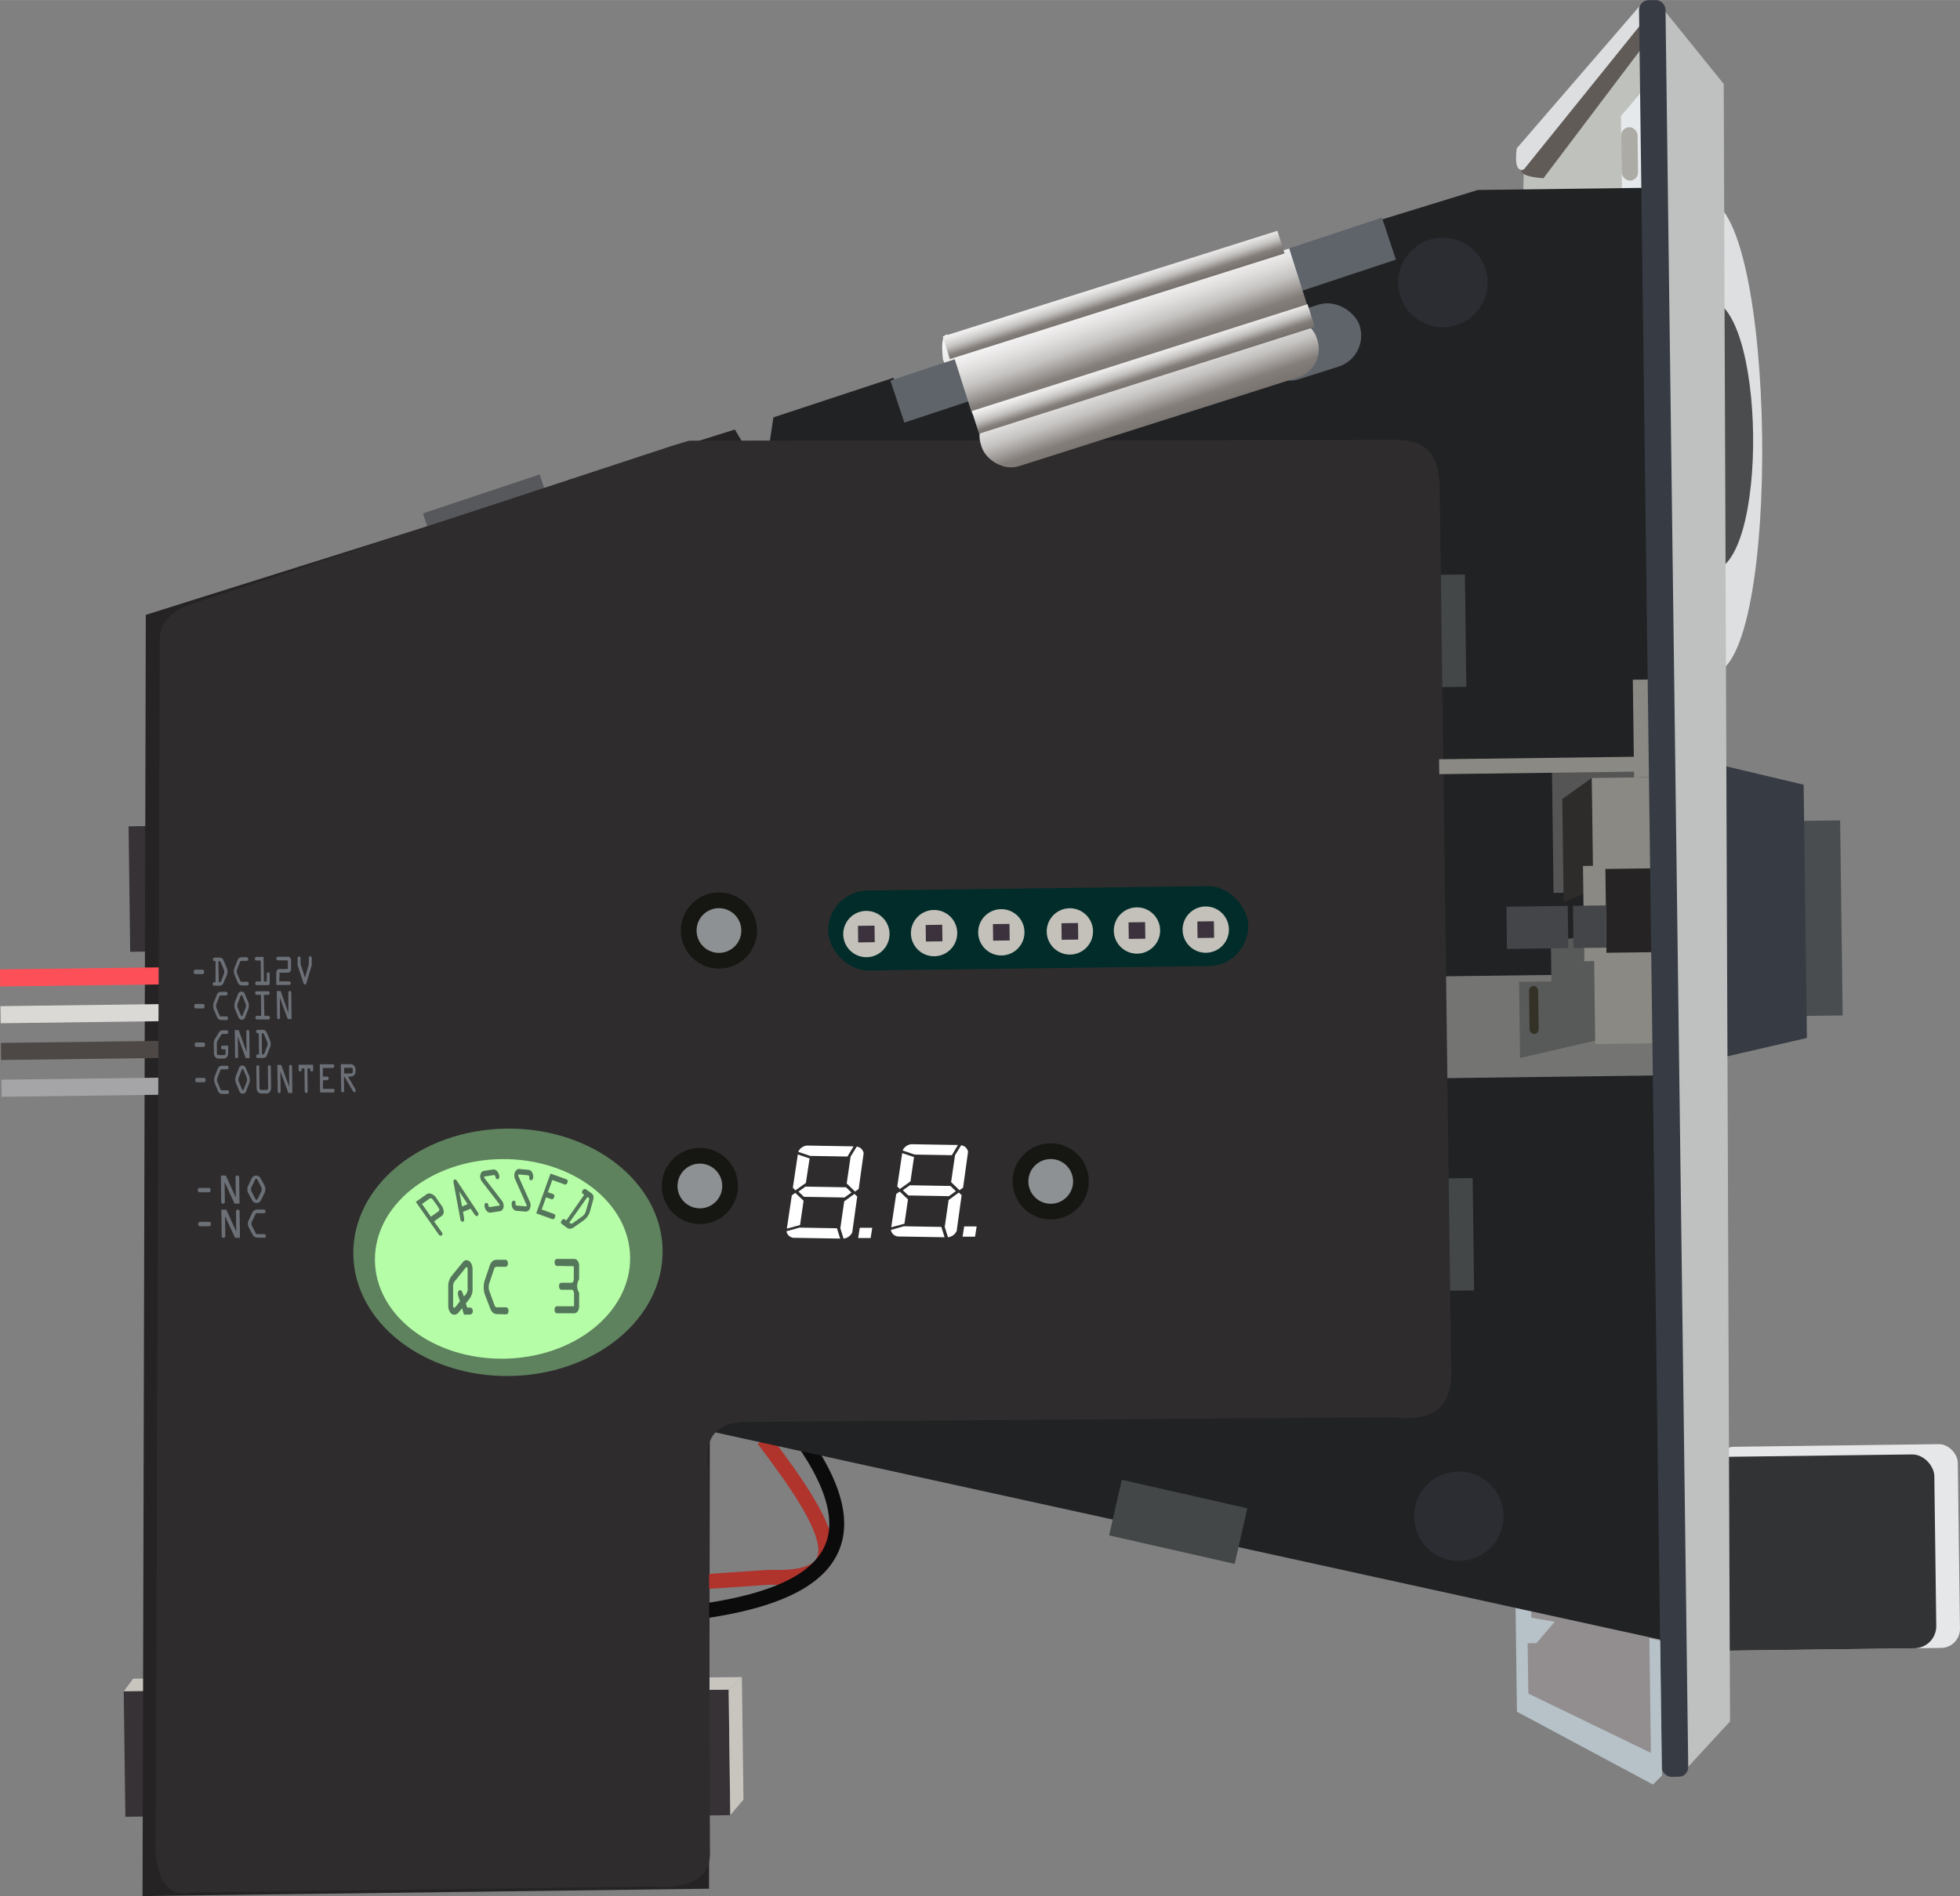 <?xml version="1.0" ?><svg height="134.58mm" viewBox="0 0 394.25 381.48" width="139.08mm" xmlns="http://www.w3.org/2000/svg" xmlns:xlink="http://www.w3.org/1999/xlink">
  <rect x="0" y="0" width="394.25" height="381.48" fill="#808080" stroke="none"/>
  <defs>
    <linearGradient gradientTransform="translate(-2.48 2.56) rotate(-0.74)" gradientUnits="userSpaceOnUse" id="linear-gradient" x1="188.12" x2="210.32" y1="64.32" y2="97.33">
      <stop offset="0" stop-color="#fff"/>
      <stop offset="0.1" stop-color="#fbfbfb"/>
      <stop offset="0.19" stop-color="#f1f0f0"/>
      <stop offset="0.28" stop-color="#dfdddc"/>
      <stop offset="0.37" stop-color="#c5c3c1"/>
      <stop offset="0.46" stop-color="#a5a19e"/>
      <stop offset="0.53" stop-color="#847e7a"/>
      <stop offset="0.73" stop-color="#827c78"/>
      <stop offset="0.8" stop-color="#7b7672"/>
      <stop offset="0.85" stop-color="#706a67"/>
      <stop offset="0.9" stop-color="#5f5a57"/>
      <stop offset="0.93" stop-color="#494543"/>
      <stop offset="0.96" stop-color="#2d2b2a"/>
      <stop offset="0.99" stop-color="#0e0d0d"/>
      <stop offset="1"/>
    </linearGradient>
    <linearGradient gradientTransform="translate(27.77 -64.12) rotate(16.9)" gradientUnits="userSpaceOnUse" id="linear-gradient-2" x1="225.72" x2="247.9" y1="56.83" y2="124.72">
      <stop offset="0" stop-color="#fff"/>
      <stop offset="0.04" stop-color="#fbfbfb"/>
      <stop offset="0.07" stop-color="#f1f0f0"/>
      <stop offset="0.11" stop-color="#dfdddc"/>
      <stop offset="0.15" stop-color="#c5c3c1"/>
      <stop offset="0.18" stop-color="#a5a19e"/>
      <stop offset="0.21" stop-color="#847e7a"/>
      <stop offset="0.28" stop-color="#6e6966"/>
      <stop offset="0.44" stop-color="#474442"/>
      <stop offset="0.59" stop-color="#282625"/>
      <stop offset="0.73" stop-color="#121110"/>
      <stop offset="0.87" stop-color="#050404"/>
      <stop offset="1"/>
    </linearGradient>
    <linearGradient gradientTransform="translate(31.67 -64.67) rotate(16.9)" id="linear-gradient-3" x1="229.32" x2="251.12" xlink:href="#linear-gradient-2" y1="69.35" y2="136.04"/>
    <linearGradient gradientTransform="matrix(0.96, 0.11, -0.29, 0.37, 25.27, 12.46)" id="linear-gradient-4" x1="222.61" x2="244.8" xlink:href="#linear-gradient-2" y1="46.91" y2="114.8"/>
    <linearGradient gradientTransform="matrix(0.96, 0.11, -0.29, 0.37, 30.19, 11.64)" id="linear-gradient-5" x1="235.08" x2="257.27" xlink:href="#linear-gradient-2" y1="87.26" y2="155.16"/>
  </defs>
  <title>Coin Acceptor - Programmable (3 coin types)</title>
  <g id="BLACKSQUARE">
    <g>
      <g>
        <rect height="25.25" style="fill: #363235" transform="translate(-4.56 1.86) rotate(-0.74)" width="11.63" x="135.11" y="340.02"/>
        <polygon points="134.95 340.1 136.81 337.57 149.23 337.41 146.57 339.95 134.95 340.1" style="fill: #c8c5bf"/>
      </g>
      <polygon points="149.23 337.41 149.55 362.08 146.9 365.19 146.57 339.95 149.23 337.41" style="fill: #c8c5bf"/>
    </g>
    <g>
      <rect height="25.25" style="fill: #363235" transform="translate(-4.57 0.43) rotate(-0.74)" width="11.63" x="25.07" y="340.2"/>
      <polygon points="24.91 340.27 26.77 337.75 39.19 337.59 36.53 340.12 24.91 340.27" style="fill: #c8c5bf"/>
    </g>
    <rect height="25.25" style="fill: #363235" transform="translate(-2.32 0.43) rotate(-0.74)" width="11.63" x="26.04" y="166.17"/>
    <rect height="6.83" style="fill: #56585c" transform="translate(-27.45 36.28) rotate(-18.46)" width="24.74" x="85.52" y="99.19"/>
    <polygon points="151.05 91.87 147.82 86.41 29.33 123.7 28.67 381.48 142.62 380 142.8 275.24 151.05 91.87" style="fill: #262324"/>
    <rect height="31.25" style="fill: #0e1411" transform="translate(-3.09 2.3) rotate(-0.74)" width="43.67" x="153.76" y="223.65"/>
    <rect height="29.08" rx="1.92" ry="1.92" style="fill: #302f33" transform="translate(-3.09 2.3) rotate(-0.74)" width="43.67" x="153.76" y="224.73"/>
    <rect height="3.44" style="fill: #fd4f57" transform="translate(-2.55 0.24) rotate(-0.74)" width="34.33" x="0.02" y="194.81"/>
    <rect height="3.44" style="fill: #dbd9d6" transform="translate(-2.64 0.24) rotate(-0.74)" width="34.33" x="0.12" y="202.21"/>
    <rect height="3.44" style="fill: #4d4845" transform="translate(-2.74 0.24) rotate(-0.74)" width="34.33" x="0.21" y="209.61"/>
    <rect height="3.44" style="fill: #a5a5a8" transform="translate(-2.83 0.24) rotate(-0.74)" width="34.33" x="0.31" y="217.01"/>
  </g>
  <g id="CABLE">
    <path d="M153.61,289.6c14.54,19.06,18.23,28.43,1.15,27.74l-22.65,1.54" style="fill: none;stroke: #b0332c;stroke-miterlimit: 10;stroke-width: 3px"/>
    <path d="M161.27,289.5c15.4,21.77,4.19,31.4-20.71,34.77" style="fill: none;stroke: #0c0b0b;stroke-miterlimit: 10;stroke-width: 3px"/>
  </g>
  <g data-name="RIGHT PIECES" id="RIGHT_PIECES">
    <g>
      <rect height="7.67" style="fill: #949c9d" transform="translate(-1.27 4.22) rotate(-0.74)" width="17.33" x="316.13" y="95.95"/>
      <polygon points="309.57 108.56 305.68 116.7 305.01 65.37 308.98 62.65 309.57 108.56" style="fill: #1d2020"/>
      <ellipse cx="308.01" cy="72" rx="2.92" ry="9.33" style="fill: #bebfc3" transform="translate(-0.91 4) rotate(-0.74)"/>
      <rect height="19.33" style="fill: #c4bdb5" transform="translate(-0.91 4.17) rotate(-0.74)" width="24" x="309.1" y="62.5"/>
      <rect height="49" rx="3.08" ry="3.08" style="fill: #45474d" transform="translate(-1.1 4.07) rotate(-0.74)" width="7.67" x="309.29" y="62.6"/>
      <polygon points="309.57 108.56 317.24 108.47 311.71 118.95 305.71 119.03 305.68 116.7 309.57 108.56" style="fill: #1a1b1c"/>
      <ellipse cx="305.65" cy="72.53" rx="2.88" ry="7.94" style="fill: #66696a" transform="translate(-0.91 3.97) rotate(-0.74)"/>
      <ellipse cx="303.69" cy="72.55" rx="1.6" ry="3.29" style="fill: #a7a4a3" transform="translate(-0.92 3.94) rotate(-0.74)"/>
    </g>
    <g>
      <rect height="10.04" style="fill: #949c9d" transform="translate(-3.41 4.24) rotate(-0.74)" width="18.35" x="316.42" y="259.73"/>
      <polygon points="309.21 253.72 304.84 243.19 305.71 310.39 309.99 313.83 309.21 253.72" style="fill: #1d2020"/>
      <ellipse cx="308.69" cy="301.62" rx="3.09" ry="12.22" style="fill: #bebfc3" transform="translate(-3.88 4.03) rotate(-0.74)"/>
      <rect height="25.31" style="fill: #c4bdb5" transform="translate(-3.88 4.21) rotate(-0.74)" width="25.41" x="309.83" y="288.35"/>
      <rect height="64.15" rx="3.08" ry="3.08" style="fill: #45474d" transform="translate(-3.63 4.09) rotate(-0.74)" width="8.12" x="309.58" y="249.63"/>
      <polygon points="309.21 253.72 317.33 253.61 311.15 240.06 304.8 240.14 304.84 243.19 309.21 253.72" style="fill: #1a1b1c"/>
      <ellipse cx="306.16" cy="301" rx="3.04" ry="10.39" style="fill: #66696a" transform="translate(-3.88 3.99) rotate(-0.74)"/>
      <ellipse cx="304.09" cy="301.03" rx="1.69" ry="4.31" style="fill: #a7a4a3" transform="translate(-3.88 3.97) rotate(-0.74)"/>
    </g>
  </g>
  <g id="background">
    <path d="M332.12,355.88l-26.47-15.5A99.29,99.29,0,0,0,307.09,325c.1-6.51-.5-8.89,1.09-12,2.46-4.84,8.56-8.34,13.77-7.8,7.79.8,15.35,10.81,13.56,23.83Z" style="fill: #928e8f"/>
    <polygon points="332.69 43.05 331.19 4.69 306.57 31.22 306.21 47.6 332.69 43.05" style="fill: #bfc1bc"/>
    <polygon points="331.35 17.08 326.05 23.34 326.39 49.12 332.93 46.26 331.35 17.08" style="fill: #e5e9eb"/>
    <path d="M343,40.21c14.44-.19,15.68,95.14,1.24,95.33Z" style="fill: #dddfe0"/>
    <rect height="39.25" style="fill: #494d4f" transform="translate(-2.36 4.74) rotate(-0.74)" width="11.5" x="358.9" y="165.11"/>
    <polygon points="344.49 153.53 362.8 157.88 363.46 208.83 342.57 213.65 344.49 153.53" style="fill: #373c44"/>
    <rect height="41" rx="3.81" ry="3.81" style="fill: #e6e7e9" transform="translate(-4 4.82) rotate(-0.74)" width="48.75" x="345.29" y="290.8"/>
    <path d="M343.28,60.17c12-.16,12.71,54.6.71,54.76Z" style="fill: #4a4c4d"/>
    <path d="M330.69,9.08,310.46,35.86c-4.12-.32-5.25-1.19-3.87-2.52L331.16,2.9Z" style="fill: #615b57"/>
    <path d="M306.51,34.1,330.25,4.66l.33-4.34L305.08,29.85C304.67,33.31,305.25,34.49,306.51,34.1Z" style="fill: #dddee0"/>
    <path d="M190.36,67.27c-1,.54-.94,2.64-.68,5.1l10.82,24.45,2.23-20.95Z" style="fill: url(#linear-gradient)"/>
    <polygon points="155.57 83.97 179.72 76 181.86 82.07 277.39 49.48 276.07 44.74 297.24 38.22 332.66 37.76 333.15 127.51 335.62 330.25 125.42 284.14 155.57 83.97" style="fill: #212224"/>
    <rect height="20.49" style="fill: #747573" transform="translate(-2.65 4.07) rotate(-0.74)" width="45.17" x="290.17" y="196.13"/>
    <polygon points="311.95 189.29 312.06 197.46 305.56 197.54 305.76 212.87 324.04 208.63 325.56 187.61 311.95 189.29" style="fill: #585a59"/>
    <rect height="25.67" style="fill: #555" transform="translate(-2.13 4.18) rotate(-0.74)" width="17.67" x="312.33" y="153.84"/>
    <polygon points="320.19 156.51 314.25 160.76 314.52 181.43 320.74 179.01 320.19 156.51" style="fill: #2e2c2b"/>
    <rect height="18.5" style="fill: #252324" transform="translate(-2.35 4.24) rotate(-0.74)" width="13.92" x="318.54" y="174.11"/>
    <rect height="22.6" style="fill: #434748" transform="translate(-1.62 3.78) rotate(-0.74)" width="8" x="286.81" y="115.62"/>
    <rect height="22.6" style="fill: #434748" transform="translate(-3.2 3.81) rotate(-0.74)" width="8" x="288.38" y="237.06"/>
    <path d="M130.9,379.57l-92,1.19c-5.08,1.06-7.1-2.31-7.6-7.9l.84-243.78c-.16-3.45,1.86-6.19,7.15-7.84l96-31.58,3.32-1,142-.17c5,0,9,1.58,9,10.22L291.92,277c-.3,7-4.77,9-11.73,8.15l-129,.92c-7-.22-9.81,3-8.63,9.61l.24,76.5C143.1,377.63,139.25,380.18,130.9,379.57Z" style="fill: #2e2c2d"/>
    <rect height="11.47" style="fill: #434748" transform="translate(73.64 -44.86) rotate(12.79)" width="25.9" x="224.07" y="300.44"/>
    <rect height="18.33" style="fill: #8a8983" transform="translate(-2.12 4.24) rotate(-0.74)" width="11.92" x="320.31" y="156.44"/>
    <rect height="18.33" style="fill: #8a8983" transform="translate(-2.58 4.25) rotate(-0.74)" width="11.92" x="320.77" y="191.63"/>
    <rect height="19.17" style="fill: #8a8983" transform="translate(-2.36 4.17) rotate(-0.74)" width="4.5" x="318.55" y="174.18"/>
    <rect height="3" style="fill: #8a8983" transform="translate(-1.97 4.05) rotate(-0.74)" width="44" x="289.49" y="152.46"/>
    <rect height="19.67" style="fill: #8a8983" transform="translate(-1.87 4.31) rotate(-0.74)" width="6" x="328.57" y="136.7"/>
    <rect height="8.5" style="fill: #434549" transform="translate(-2.39 4.16) rotate(-0.74)" width="6.62" x="316.46" y="182.19"/>
    <rect height="8.5" style="fill: #434549" transform="translate(-2.39 4.03) rotate(-0.74)" width="12.33" x="303.08" y="182.32"/>
    <rect height="9.67" rx="0.92" ry="0.92" style="fill: #343127" transform="translate(-2.61 4.02) rotate(-0.74)" width="1.83" x="307.63" y="198.34"/>
    <rect height="8.91" style="fill: #5e646a" transform="translate(-8.58 75.68) rotate(-18.35)" width="104.17" x="177.86" y="59.93"/>
    <rect height="13.1" rx="6.55" ry="6.55" style="fill: #5e646a" transform="translate(-8.46 83.23) rotate(-17.69)" width="21.53" x="252.47" y="62.26"/>
    <rect height="39" rx="4.44" ry="4.44" style="fill: #313335" transform="translate(-4.02 4.78) rotate(-0.74)" width="45.45" x="343.85" y="292.84"/>
    <polygon points="333.09 0 346.72 16.88 347.99 346.34 337.73 357.47 333.09 0" style="fill: #bfc1c0"/>
    <rect height="357.5" rx="1.91" ry="1.91" style="fill: #373c44" transform="translate(-2.29 4.35) rotate(-0.74)" width="5.33" x="331.98" y="-0.01"/>
    <rect height="10.75" rx="1.65" ry="1.65" style="fill: #acaba5" transform="translate(-0.37 4.25) rotate(-0.74)" width="3.29" x="326.15" y="25.57"/>
    <polygon points="331.77 329.6 331.67 321.55 307.94 318.83 307.94 318.83 308.01 324.24 331.77 329.6" style="fill: none"/>
    <polygon points="308.02 325.48 312.73 326.29 309.06 330.59 307.28 330.61 307.42 340.74 332.07 352.67 331.77 329.6 308.01 324.24 308.02 325.48" style="fill: none"/>
    <polygon points="331.77 329.6 332.07 352.67 307.42 340.74 307.28 330.61 309.06 330.59 312.73 326.29 308.02 325.48 308.01 324.24 304.86 323.53 305.13 344.39 332.49 359.04 334.3 357.24 333.95 330.09 331.77 329.6" style="fill: #b6c2c8"/>
  </g>
  <g id="ELLIPSE">
    <rect height="16.08" rx="8.04" ry="8.04" style="fill: #012c29" transform="translate(-2.4 2.72) rotate(-0.74)" width="84.5" x="166.58" y="178.72"/>
    <ellipse cx="102.19" cy="251.95" rx="31.11" ry="24.89" style="fill: #5e815e" transform="translate(-3.26 1.35) rotate(-0.74)"/>
    <ellipse cx="101.1" cy="253.28" rx="25.67" ry="20.08" style="fill: #b6fda7" transform="translate(-3.28 1.33) rotate(-0.74)"/>
    <g>
      <circle cx="144.63" cy="187.21" r="7.66" style="fill: #161612" transform="translate(-2.42 1.89) rotate(-0.74)"/>
      <circle cx="144.63" cy="187.21" r="4.5" style="fill: #8e9193" transform="translate(-2.42 1.89) rotate(-0.74)"/>
    </g>
    <g>
      <circle cx="140.79" cy="238.6" r="7.66" style="fill: #161612" transform="translate(-3.08 1.85) rotate(-0.74)"/>
      <circle cx="140.79" cy="238.6" r="4.5" style="fill: #8e9193" transform="translate(-3.08 1.85) rotate(-0.74)"/>
    </g>
    <g>
      <circle cx="211.36" cy="237.68" r="7.66" style="fill: #161612" transform="translate(-3.06 2.76) rotate(-0.74)"/>
      <circle cx="211.36" cy="237.68" r="4.5" style="fill: #8e9193" transform="translate(-3.06 2.76) rotate(-0.74)"/>
    </g>
    <g>
      <circle cx="174.28" cy="187.91" r="4.66" style="fill: #c3c1b9" transform="translate(-2.42 2.28) rotate(-0.74)"/>
      <rect height="3.33" style="fill: #3b323d" transform="translate(-2.42 2.28) rotate(-0.74)" width="3.33" x="172.61" y="186.24"/>
    </g>
    <g>
      <circle cx="187.9" cy="187.73" r="4.66" style="fill: #c3c1b9" transform="translate(-2.42 2.45) rotate(-0.74)"/>
      <rect height="3.33" style="fill: #3b323d" transform="translate(-2.42 2.45) rotate(-0.74)" width="3.33" x="186.23" y="186.07"/>
    </g>
    <g>
      <circle cx="201.42" cy="187.56" r="4.66" style="fill: #c3c1b9" transform="translate(-2.41 2.63) rotate(-0.74)"/>
      <rect height="3.33" style="fill: #3b323d" transform="translate(-2.41 2.63) rotate(-0.74)" width="3.33" x="199.75" y="185.89"/>
    </g>
    <g>
      <circle cx="215.21" cy="187.38" r="4.66" style="fill: #c3c1b9" transform="translate(-2.41 2.81) rotate(-0.74)"/>
      <rect height="3.33" style="fill: #3b323d" transform="translate(-2.41 2.81) rotate(-0.74)" width="3.33" x="213.54" y="185.71"/>
    </g>
    <g>
      <circle cx="228.71" cy="187.2" r="4.66" style="fill: #c3c1b9" transform="translate(-2.41 2.98) rotate(-0.74)"/>
      <rect height="3.33" style="fill: #3b323d" transform="translate(-2.41 2.98) rotate(-0.74)" width="3.33" x="227.04" y="185.54"/>
    </g>
    <g>
      <circle cx="242.54" cy="187.02" r="4.66" style="fill: #c3c1b9" transform="translate(-2.4 3.16) rotate(-0.74)"/>
      <rect height="3.33" style="fill: #3b323d" transform="translate(-2.4 3.16) rotate(-0.74)" width="3.33" x="240.87" y="185.36"/>
    </g>
    <circle cx="290.23" cy="56.81" r="9" style="fill: #2c2d32" transform="translate(-0.71 3.77) rotate(-0.74)"/>
    <circle cx="293.45" cy="305.04" r="9" style="fill: #2c2d32" transform="translate(-3.93 3.83) rotate(-0.74)"/>
    <rect height="12.44" style="fill: url(#linear-gradient-2)" transform="translate(-9.5 72.09) rotate(-17.65)" width="70.87" x="192" y="60.44"/>
    <rect height="12.44" rx="5.96" ry="5.96" style="fill: url(#linear-gradient-3)" transform="translate(-13.05 73.79) rotate(-17.65)" width="70.87" x="195.71" y="72.72"/>
    <rect height="4.79" style="fill: url(#linear-gradient-4)" transform="matrix(0.95, -0.3, 0.3, 0.95, -7.25, 70.93)" width="70.87" x="189.42" y="56.41"/>
    <rect height="4.79" style="fill: url(#linear-gradient-5)" transform="translate(-11.68 73.21) rotate(-17.65)" width="70.87" x="194.53" y="71.85"/>
  </g>
  <g id="text">
    <g>
      <path d="M41.93,239c.3,0,.44.11.44.44s-.13.45-.43.45l-1.71,0c-.3,0-.44-.11-.44-.44s.13-.45.43-.45Z" style="fill: #6b6f76"/>
      <path d="M47.38,236.86a.36.36,0,0,1,.73,0l.07,5.31h-1l-2-4.35h0l.05,4a.36.36,0,0,1-.73,0l-.07-5.31h1l2,4.4h0Z" style="fill: #6b6f76"/>
      <path d="M53.18,238.46a1.66,1.66,0,0,1,.2.81,1.78,1.78,0,0,1-.23.87l-.65,1.35a1,1,0,0,1-1.78,0L50,240.18a1.78,1.78,0,0,1-.25-.86,1.65,1.65,0,0,1,.18-.81l.71-1.46a1,1,0,0,1,1.77,0Zm-1.38-1.08c-.06-.12-.1-.22-.25-.22s-.19.1-.25.22l-.64,1.33a1.13,1.13,0,0,0-.16.59,1,1,0,0,0,.13.48l.72,1.38c.05.1.1.22.25.22s.2-.12.24-.22l.68-1.39a1,1,0,0,0,.12-.48,1.13,1.13,0,0,0-.18-.59Z" style="fill: #6b6f76"/>
    </g>
    <g>
      <path d="M40.7,195.09c.24,0,.36.11.36.44s-.11.45-.35.45l-1.38,0c-.24,0-.36-.11-.36-.44s.11-.45.35-.45Z" style="fill: #6b6f76"/>
      <path d="M43.36,193.39h-.22a.37.37,0,0,1,0-.73h1c.46,0,.69.22.9.72l.54,1.28a2,2,0,0,1,0,1.65L45,197.63a.89.89,0,0,1-.92.7h-1c-.15,0-.3-.1-.3-.36s.14-.37.29-.37h.28Zm.65,4.21h.11c.25,0,.31,0,.41-.31L45,196a1.2,1.2,0,0,0,.11-.48,1.43,1.43,0,0,0-.16-.6l-.51-1.23c-.13-.31-.18-.3-.45-.3h-.07Z" style="fill: #6b6f76"/>
      <path d="M48.68,198.26c-.44,0-.7-.21-.9-.68l-.56-1.35a2,2,0,0,1-.17-.76,1.89,1.89,0,0,1,.15-.81l.53-1.36c.19-.51.45-.71.9-.71h1c.13,0,.3.08.3.36s-.16.37-.29.37h-1c-.25,0-.29,0-.4.31l-.5,1.28a1.34,1.34,0,0,0-.12.56,1.2,1.2,0,0,0,.13.5l.52,1.25c.12.3.18.32.45.31h1c.13,0,.3.08.3.36s-.15.37-.29.37Z" style="fill: #6b6f76"/>
      <path d="M53.66,197.47l0-1.47c0-.21.07-.37.29-.37s.3.15.3.36l0,1.84c0,.26-.14.37-.29.37l-2.33,0c-.15,0-.3-.1-.3-.36s.14-.37.29-.37h.87l-.05-4.22h-.87c-.15,0-.3-.1-.3-.36s.14-.37.29-.37l1.46,0,.06,4.94Z" style="fill: #6b6f76"/>
      <path d="M56.18,197.44l2,0c.15,0,.3.1.3.36s-.14.37-.29.37l-2.62,0,0-2.38c0-.55.21-.83.66-.83l1.66,0,0-1.74-2,0c-.15,0-.3-.1-.3-.36s.14-.37.29-.37l2,0a.55.55,0,0,1,.48.2.88.88,0,0,1,.19.65l0,1.5a.88.88,0,0,1-.17.65.55.55,0,0,1-.48.21l-1.67,0Z" style="fill: #6b6f76"/>
      <path d="M62.12,193.95l0-1.17c0-.23.08-.37.29-.37s.3.13.3.36v1.15a.91.91,0,0,1,0,.28l-1.08,3.57c-.06.18-.11.32-.29.32s-.24-.14-.3-.32l-1.17-3.54a.92.92,0,0,1,0-.28v-1.15c0-.23.08-.37.29-.37s.3.13.3.36l0,1.17.9,2.77Z" style="fill: #6b6f76"/>
    </g>
    <g>
      <path d="M40.89,209.74c.24,0,.36.11.36.44s-.11.45-.35.45l-1.38,0c-.24,0-.36-.11-.36-.44s.11-.45.35-.45Z" style="fill: #6b6f76"/>
      <path d="M44.76,211.11c-.15,0-.3-.1-.3-.36s.14-.37.29-.37l1.16,0,0,1.44c0,.71-.37,1.15-.93,1.16H44a.8.8,0,0,1-.68-.28,1.2,1.2,0,0,1-.29-.89L43,210a1.72,1.72,0,0,1,.29-1.07L44,207.8a.86.86,0,0,1,.82-.51h.79c.15,0,.3.1.3.36s-.14.37-.29.37h-.71c-.33,0-.3,0-.49.31l-.63,1a1.65,1.65,0,0,0-.17,1l0,1.43c0,.4.08.52.41.52H45c.21,0,.39-.06.38-.38v-.74Z" style="fill: #6b6f76"/>
      <path d="M49.55,207.6c0-.23.08-.37.29-.37s.3.13.3.36l.07,5.31h-.78l-1.6-4.36h0l.05,4c0,.23-.08.37-.29.37s-.3-.13-.3-.36l-.07-5.31H48l1.6,4.41h0Z" style="fill: #6b6f76"/>
      <path d="M52.05,207.92h-.22a.37.37,0,0,1,0-.73h1c.46,0,.69.22.9.72l.54,1.28a2,2,0,0,1,0,1.65l-.52,1.33a.89.89,0,0,1-.92.7h-1c-.15,0-.3-.1-.3-.36s.14-.37.29-.37h.28Zm.65,4.21h.11c.25,0,.31,0,.41-.31l.5-1.3a1.22,1.22,0,0,0,.11-.48,1.44,1.44,0,0,0-.16-.6l-.51-1.23c-.13-.31-.18-.3-.45-.3h-.07Z" style="fill: #6b6f76"/>
    </g>
    <g>
      <path d="M41,216.86c.24,0,.36.11.36.44s-.11.45-.35.45l-1.38,0c-.24,0-.36-.11-.36-.44s.11-.45.35-.45Z" style="fill: #6b6f76"/>
      <path d="M44.71,220.09c-.44,0-.7-.21-.9-.68l-.56-1.35a2,2,0,0,1-.17-.76,1.9,1.9,0,0,1,.15-.81l.53-1.36c.19-.51.45-.71.9-.71h1c.13,0,.3.08.3.36s-.16.37-.29.37h-1c-.25,0-.29,0-.4.31l-.5,1.28a1.34,1.34,0,0,0-.12.56,1.2,1.2,0,0,0,.13.5l.52,1.25c.12.3.18.32.45.31h1c.13,0,.3.08.3.36s-.15.37-.29.37Z" style="fill: #6b6f76"/>
      <path d="M50.09,216.4a2,2,0,0,1,.16.81,2.11,2.11,0,0,1-.18.87l-.53,1.35a.73.73,0,0,1-1.44,0l-.56-1.33a2.11,2.11,0,0,1-.21-.87,2,2,0,0,1,.14-.81l.57-1.46a.73.73,0,0,1,1.43,0ZM49,215.31c0-.12-.08-.22-.2-.22s-.15.1-.2.22l-.51,1.33a1.34,1.34,0,0,0-.13.59,1.17,1.17,0,0,0,.11.48l.58,1.38c0,.1.09.22.2.22s.16-.12.2-.22l.55-1.39a1.18,1.18,0,0,0,.09-.48,1.34,1.34,0,0,0-.14-.59Z" style="fill: #6b6f76"/>
      <path d="M52.59,220a.82.82,0,0,1-.74-.36,1.34,1.34,0,0,1-.24-.86l-.05-4.07c0-.23.08-.37.29-.37s.3.13.3.36l.05,4.07c0,.41.11.51.37.51h1c.27,0,.37-.11.36-.51l-.05-4.07c0-.23.08-.37.29-.37s.3.13.3.36l.05,4.07a1.34,1.34,0,0,1-.21.87.82.82,0,0,1-.73.38Z" style="fill: #6b6f76"/>
      <path d="M58.15,214.61c0-.23.08-.37.29-.37s.3.13.3.36l.07,5.31H58l-1.6-4.36h0l.05,4c0,.23-.08.37-.29.37s-.3-.13-.3-.36l-.07-5.31h.78l1.6,4.41h0Z" style="fill: #6b6f76"/>
      <path d="M60.66,214.94v.26c0,.23-.08.37-.29.37s-.3-.13-.3-.36v-1l2.92,0v1c0,.23-.08.37-.29.37s-.3-.13-.3-.36v-.26h-.57l.06,4.58c0,.23-.08.37-.29.37s-.3-.13-.3-.36l-.06-4.58Z" style="fill: #6b6f76"/>
      <path d="M67,219.07c.15,0,.3.1.3.36s-.14.37-.29.37l-2.62,0-.07-5.67,2.62,0c.15,0,.3.1.3.36s-.14.37-.29.37l-2,0,0,1.74h.87c.15,0,.3.1.3.36s-.14.37-.29.37h-.87l0,1.74Z" style="fill: #6b6f76"/>
      <path d="M69.22,219.41c0,.23-.08.37-.29.37s-.3-.13-.3-.36l-.07-5.31,2,0a1,1,0,0,1,.95,1v.5a1,1,0,0,1-.92,1H70L71.4,219a.81.81,0,0,1,.15.38.31.31,0,0,1-.3.35c-.12,0-.2-.08-.26-.2l-1.67-2.85h-.14Zm0-3.44,1.31,0c.17,0,.43,0,.42-.31v-.5c0-.29-.25-.33-.42-.32l-1.32,0Z" style="fill: #6b6f76"/>
    </g>
    <g>
      <path d="M40.79,202c.24,0,.36.11.36.44s-.11.45-.35.45l-1.38,0c-.24,0-.36-.11-.36-.44s.11-.45.35-.45Z" style="fill: #6b6f76"/>
      <path d="M44.52,205.22c-.44,0-.7-.21-.9-.68l-.56-1.35a2,2,0,0,1-.17-.76,1.9,1.9,0,0,1,.15-.81l.53-1.36c.19-.51.45-.71.9-.71h1c.13,0,.3.08.3.36s-.16.37-.29.37h-1c-.25,0-.29,0-.4.31l-.5,1.28a1.34,1.34,0,0,0-.12.56,1.2,1.2,0,0,0,.13.5l.52,1.25c.12.3.18.32.45.31h1c.13,0,.3.08.3.36s-.15.37-.29.37Z" style="fill: #6b6f76"/>
      <path d="M49.9,201.52a2,2,0,0,1,.16.81,2.11,2.11,0,0,1-.18.87l-.53,1.35a.73.73,0,0,1-1.44,0l-.56-1.33a2.11,2.11,0,0,1-.21-.87,2,2,0,0,1,.14-.81l.57-1.46a.73.73,0,0,1,1.43,0Zm-1.12-1.09c0-.12-.08-.22-.2-.22s-.15.1-.2.22l-.51,1.33a1.34,1.34,0,0,0-.13.59,1.17,1.17,0,0,0,.11.48l.58,1.38c0,.1.09.22.2.22s.16-.12.2-.22l.55-1.39a1.18,1.18,0,0,0,.09-.48,1.34,1.34,0,0,0-.14-.59Z" style="fill: #6b6f76"/>
      <path d="M53.18,204.38H54c.15,0,.3.1.3.36s-.14.37-.29.37l-2.33,0c-.15,0-.3-.1-.3-.36s.14-.37.29-.37h.87l-.05-4.22h-.87c-.15,0-.3-.1-.3-.36s.14-.37.29-.37l2.33,0c.15,0,.3.1.3.36s-.14.37-.29.37h-.87Z" style="fill: #6b6f76"/>
      <path d="M58,199.74c0-.23.08-.37.29-.37s.3.13.3.36l.07,5.31h-.78l-1.6-4.36h0l.05,4c0,.23-.08.37-.29.37s-.3-.13-.3-.36l-.07-5.31h.78L58,203.8h0Z" style="fill: #6b6f76"/>
    </g>
    <g>
      <path d="M42,245.83c.3,0,.44.11.44.44s-.13.45-.43.45l-1.71,0c-.3,0-.44-.11-.44-.44s.13-.45.43-.45Z" style="fill: #6b6f76"/>
      <path d="M47.47,243.73a.36.36,0,0,1,.73,0l.07,5.31h-1l-2-4.35h0l.05,4a.36.36,0,1,1-.73,0l-.07-5.31h1l2,4.4h0Z" style="fill: #6b6f76"/>
      <path d="M51.87,249a1.09,1.09,0,0,1-1.1-.68L50.07,247a1.64,1.64,0,0,1-.21-.76,1.59,1.59,0,0,1,.19-.81l.65-1.36a1.1,1.1,0,0,1,1.11-.71l1.24,0a.34.34,0,0,1,.37.36.35.35,0,0,1-.36.37l-1.22,0c-.31,0-.36,0-.5.31l-.62,1.28a1.13,1.13,0,0,0-.15.56,1,1,0,0,0,.16.5l.64,1.25c.15.3.22.32.55.31l1.19,0a.34.34,0,0,1,.37.36.35.35,0,0,1-.36.37Z" style="fill: #6b6f76"/>
    </g>
    <g>
      <path d="M88.84,247.88c.2.29.23.51,0,.67s-.43.06-.63-.23l-4.57-6.51,2.1-1.48a1,1,0,0,1,1-.14,2.09,2.09,0,0,1,1.12,1l.85,1.22a2.32,2.32,0,0,1,.54,1.33,1,1,0,0,1-.55,1l-1.39,1Zm-2.16-3.08,1.41-1c.37-.26.36-.46,0-1l-.88-1.25c-.36-.51-.53-.59-.91-.32l-1.41,1Z" style="fill: #54765a"/>
      <path d="M91.24,238c-.05-.3-.07-.57.16-.67s.43.12.58.36L96.16,244a.46.46,0,0,1-.14.65c-.22.09-.44-.13-.59-.35l-.76-1.11-1.53.62.22,1.33c0,.26,0,.57-.18.66a.46.46,0,0,1-.55-.37Zm1.14,1.73h0l.56,3,1.13-.46Z" style="fill: #54765a"/>
      <path d="M100.87,241.47a1.76,1.76,0,0,1,.41.86c.13.81-.25,1.29-.78,1.37l-1.68.26a.94.94,0,0,1-.83-.23,1.63,1.63,0,0,1-.51-1c-.05-.35,0-.67.31-.71s.4.2.45.5.18.35.39.32l1.66-.26c.06,0,.26,0,.23-.17a1.07,1.07,0,0,0-.19-.29L97,237.8a1.64,1.64,0,0,1-.39-.85,1.39,1.39,0,0,1,.25-1.1.8.8,0,0,1,.61-.29l1.62-.25a.91.91,0,0,1,.81.24,1.78,1.78,0,0,1,.52,1c.05.35,0,.65-.3.69s-.4-.15-.45-.45-.19-.4-.43-.36l-1.62.25c-.08,0-.26,0-.24.19a.85.85,0,0,0,.16.27Z" style="fill: #54765a"/>
      <path d="M106.53,241.69a1.76,1.76,0,0,1,.19.93c-.07.82-.55,1.19-1.08,1.14l-1.7-.15a.94.94,0,0,1-.75-.42,1.64,1.64,0,0,1-.27-1c0-.35.2-.64.47-.62s.34.29.31.59.09.38.31.4l1.67.15c.06,0,.25.06.27-.11a1.09,1.09,0,0,0-.11-.33l-2.21-5a1.63,1.63,0,0,1-.17-.92,1.38,1.38,0,0,1,.5-1,.8.8,0,0,1,.66-.14l1.63.15a.91.91,0,0,1,.73.43,1.77,1.77,0,0,1,.27,1.07c0,.35-.18.62-.46.6s-.35-.24-.32-.54-.09-.44-.33-.46l-1.63-.15c-.08,0-.26-.06-.28.13a.81.81,0,0,0,.09.3Z" style="fill: #54765a"/>
      <path d="M111.46,244.25c.19.07.31.27.18.65s-.36.45-.55.38l-3.23-1.16,2.87-8,3.23,1.16c.19.07.31.28.18.65s-.36.45-.55.38l-2.5-.9-.88,2.46,1.07.38c.19.07.31.28.18.64s-.36.45-.55.38l-1.07-.38-.88,2.46Z" style="fill: #54765a"/>
      <path d="M117.51,240.38l-.23-.17c-.21-.15-.31-.38-.07-.72s.49-.32.68-.19l1.05.75c.49.35.54.81.32,1.57l-.56,2a3.46,3.46,0,0,1-1.42,2l-1.72,1.22c-.67.48-1.1.48-1.59.13l-1-.74c-.16-.12-.23-.35,0-.67s.47-.34.63-.22l.3.22Zm-3,5.6.12.08c.27.19.36.19.71-.06l1.68-1.2a2,2,0,0,0,.53-.49,2.4,2.4,0,0,0,.36-.84l.54-1.88c.14-.48.08-.51-.21-.71l-.08-.05Z" style="fill: #54765a"/>
    </g>
    <g>
      <path d="M92.94,263.21l-.65.8a1.07,1.07,0,0,1-.89.5,1,1,0,0,1-.88-.52,2.29,2.29,0,0,1-.35-1.37l0-3.69a3.28,3.28,0,0,1,.77-2.33l2-2.47c.26-.33.48-.58.84-.59.76,0,1.26.77,1.27,1.81l0,3.73a3.33,3.33,0,0,1-.76,2.43l-.58.73.26.84h.59c.3,0,.54.25.55.7s-.3.71-.65.71H93.32Zm.38-2.35.23-.27a1.82,1.82,0,0,0,.51-1.58l0-3.5c0-.23,0-.56-.21-.56s-.19.14-.28.24l-2,2.47a1.69,1.69,0,0,0-.43,1.31l0,3.64c0,.23,0,.49.23.49s.22-.12.3-.21l.84-1.07-.27-.92a2.52,2.52,0,0,1-.15-.66c0-.38.23-.68.49-.68s.45.47.59.89Z" style="fill: #54765a"/>
      <path d="M100.05,264.4c-.75,0-1.18-.41-1.51-1.32l-1-2.6A4.24,4.24,0,0,1,97.3,259a4.12,4.12,0,0,1,.26-1.56l.88-2.61c.33-1,.75-1.36,1.52-1.37l1.69,0c.22,0,.5.16.51.7s-.26.71-.49.71l-1.66,0c-.43,0-.5.06-.68.6l-.83,2.46a2.9,2.9,0,0,0-.2,1.07,2.58,2.58,0,0,0,.22,1l.88,2.42c.21.57.31.62.75.61l1.62,0c.22,0,.5.16.51.7s-.26.71-.49.71Z" style="fill: #54765a"/>
      <path d="M112.08,254.7c-.26,0-.5-.19-.51-.7s.23-.71.49-.71l3.43,0c.57,0,1,.59,1,1.39l0,2.7a2.59,2.59,0,0,0,0,2.73l0,2.7c0,.8-.41,1.41-1,1.42l-3.43,0c-.26,0-.5-.19-.51-.7s.23-.71.49-.71l3.43,0,0-2.33c0-.79-.23-1-.51-1l-2,0c-.26,0-.5-.19-.51-.7s.23-.71.49-.71l2,0c.28,0,.5-.25.48-1l0-2.33Z" style="fill: #54765a"/>
    </g>
    <path d="M169,249.2l-9.41-.16a1.6,1.6,0,0,1-1.39-1.32l2.62-.73,7.53.13Zm-10.73-2,1-6.7.7-.5,1.67,1.58-.71,4.89Zm4.58-14.13L162.1,238,160,239.49l-.52-.52,1-6.7Zm7.34,5.81,1.08,1.05-1.4,1-8.16-.14-1.11-1.05,1.43-1Zm.27-6.19-7.5-.13-2.4-.82a2.19,2.19,0,0,1,1.75-1.26l9.38.16Zm1.41,7.51.56.53-1,7.21a2.19,2.19,0,0,1-1.75,1.26l-.65-2.08.78-5.41Zm-1.56-2.09.79-5.41,1.23-2a1.59,1.59,0,0,1,1.39,1.32l-1,7.21-.73.5Z" style="fill: #fff"/>
    <path d="M175.13,249.08l-2.51,0,.32-2.06,2.51,0Z" style="fill: #fff"/>
    <path d="M190,248.93l-9.41-.16a1.6,1.6,0,0,1-1.39-1.32l2.62-.73,7.53.13Zm-10.73-2,1-6.7.7-.5,1.67,1.58-.71,4.89Zm4.58-14.13-.71,4.89L181,239.22l-.52-.52,1-6.7Zm7.34,5.81,1.08,1.05-1.4,1-8.16-.14-1.11-1.05,1.43-1Zm.27-6.19-7.5-.13-2.4-.82a2.19,2.19,0,0,1,1.75-1.26l9.38.16Zm1.41,7.51.56.53-1,7.21a2.19,2.19,0,0,1-1.75,1.26l-.65-2.08.78-5.41Zm-1.56-2.09.79-5.41,1.23-2a1.59,1.59,0,0,1,1.39,1.32l-1,7.21-.73.5Z" style="fill: #fff"/>
    <path d="M196.13,248.81l-2.51,0,.32-2.06,2.51,0Z" style="fill: #fff"/>
  </g>
  <g id="Connectors">
    <rect data-cir-type="male" height="3.38" id="circuitoCon_12V" style="fill: none" width="3.38" y="195.03"/>
    <rect data-cir-type="male" height="3.38" id="circuitoCon_SIG" style="fill: none" width="3.38" y="202.44"/>
    <rect data-cir-type="male" height="3.38" id="circuitoCon_GND" style="fill: none" width="3.38" y="209.84"/>
    <rect data-cir-type="male" height="3.38" id="circuitoCon_CTR" style="fill: none" width="3.38" y="217.24"/>
  </g>
</svg>